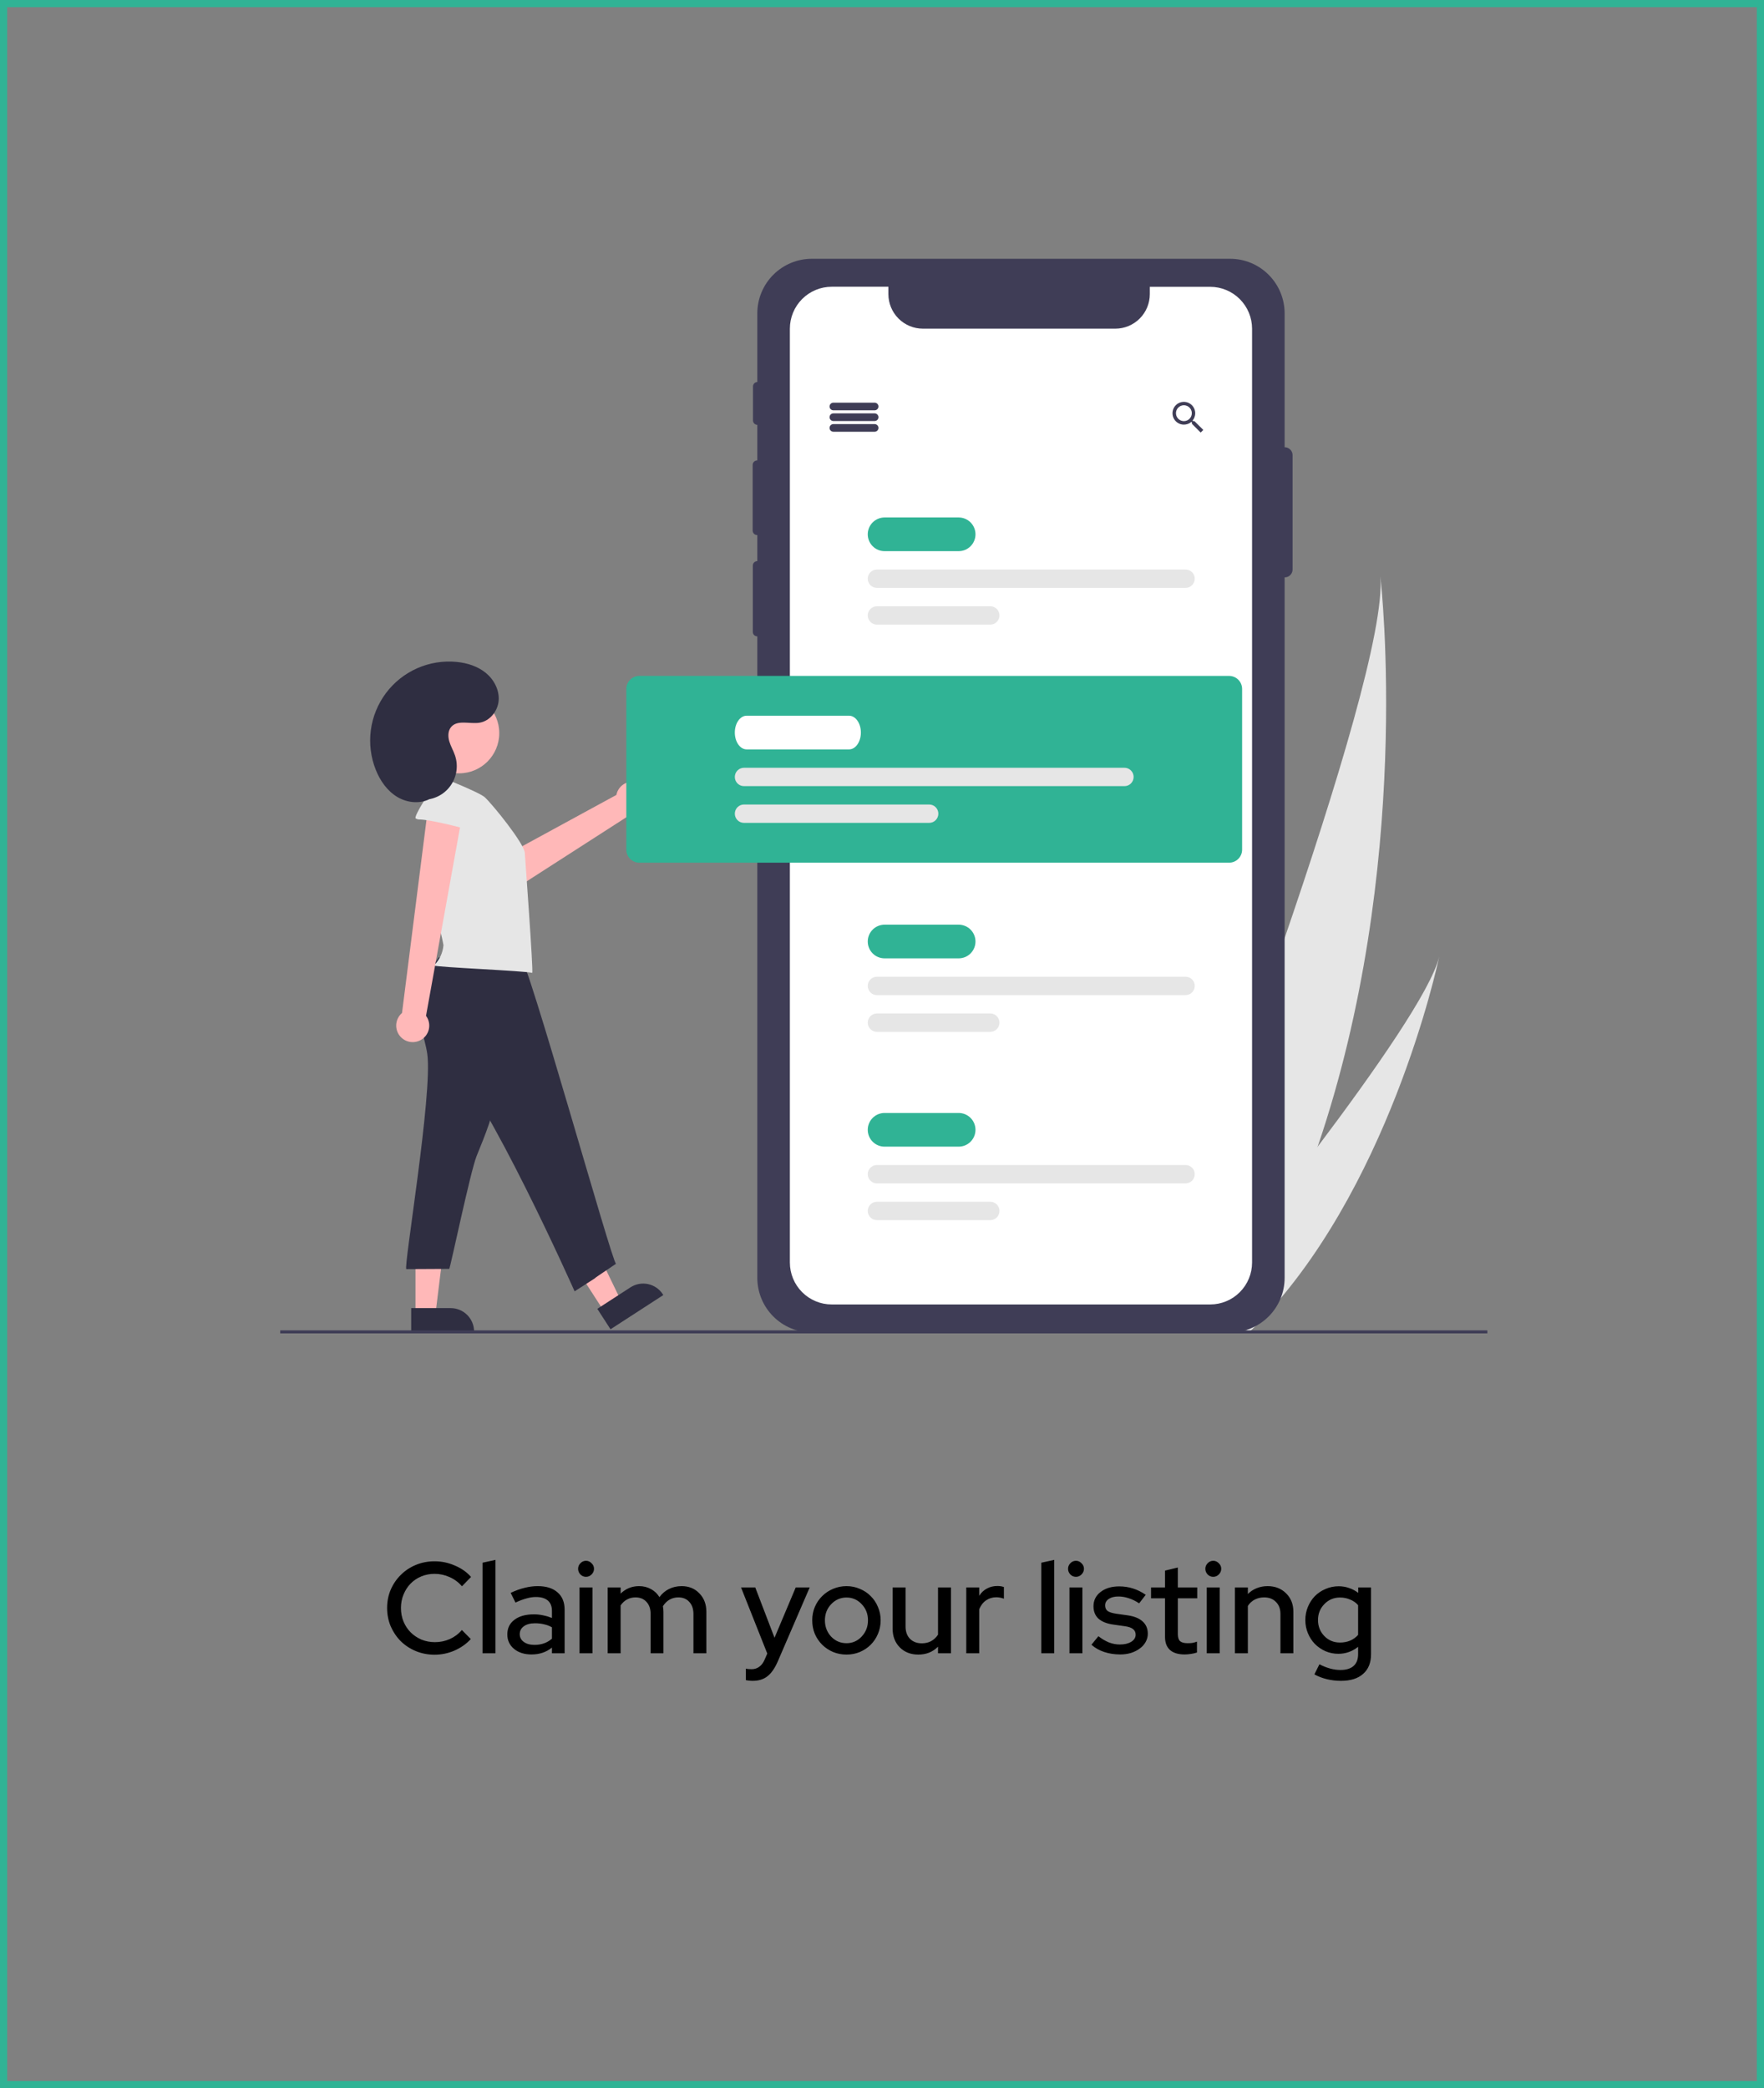 <svg width="491" height="581" viewBox="0 0 491 581" fill="none" xmlns="http://www.w3.org/2000/svg">
    <rect x="0" y="0" width="491" height="581" fill="#808080" stroke="none"/>
    <rect x="1" y="1" width="489" height="579" stroke="#30B395" stroke-width="2"/>
    <path d="M121.069 456.904C122.509 456.904 123.889 456.616 125.209 456.04C126.529 455.44 127.645 454.6 128.557 453.52L131.041 456.04C129.817 457.384 128.305 458.452 126.505 459.244C124.729 460.012 122.881 460.396 120.961 460.396C119.113 460.396 117.373 460.06 115.741 459.388C114.133 458.716 112.741 457.804 111.565 456.652C110.389 455.476 109.453 454.096 108.757 452.512C108.085 450.904 107.749 449.2 107.749 447.4C107.749 445.576 108.085 443.872 108.757 442.288C109.453 440.704 110.389 439.336 111.565 438.184C112.741 437.008 114.133 436.084 115.741 435.412C117.373 434.74 119.113 434.404 120.961 434.404C122.929 434.404 124.813 434.8 126.613 435.592C128.437 436.36 129.937 437.416 131.113 438.76L128.593 441.352C127.633 440.248 126.481 439.396 125.137 438.796C123.793 438.196 122.401 437.896 120.961 437.896C119.641 437.896 118.405 438.136 117.253 438.616C116.101 439.096 115.105 439.768 114.265 440.632C113.449 441.472 112.801 442.48 112.321 443.656C111.841 444.808 111.601 446.056 111.601 447.4C111.601 448.744 111.841 450.004 112.321 451.18C112.801 452.332 113.461 453.328 114.301 454.168C115.141 455.008 116.137 455.68 117.289 456.184C118.465 456.664 119.725 456.904 121.069 456.904ZM137.908 434.008V460H134.308V434.8L137.908 434.008ZM147.943 460.324C145.951 460.324 144.331 459.808 143.083 458.776C141.835 457.744 141.211 456.4 141.211 454.744C141.211 453.016 141.871 451.66 143.191 450.676C144.511 449.668 146.323 449.164 148.627 449.164C149.515 449.164 150.379 449.26 151.219 449.452C152.059 449.62 152.863 449.86 153.631 450.172V448.228C153.631 446.932 153.247 445.96 152.479 445.312C151.711 444.664 150.607 444.34 149.167 444.34C148.327 444.34 147.451 444.472 146.539 444.736C145.627 444.976 144.607 445.36 143.479 445.888L142.147 443.188C143.515 442.54 144.811 442.072 146.035 441.784C147.259 441.472 148.471 441.316 149.671 441.316C152.047 441.316 153.883 441.892 155.179 443.044C156.499 444.172 157.159 445.78 157.159 447.868V460H153.631V458.416C152.815 459.064 151.939 459.544 151.003 459.856C150.067 460.168 149.047 460.324 147.943 460.324ZM144.667 454.672C144.667 455.56 145.039 456.28 145.783 456.832C146.551 457.384 147.547 457.66 148.771 457.66C149.731 457.66 150.619 457.516 151.435 457.228C152.251 456.94 152.983 456.508 153.631 455.932V452.764C152.935 452.38 152.203 452.104 151.435 451.936C150.667 451.744 149.827 451.648 148.915 451.648C147.619 451.648 146.587 451.924 145.819 452.476C145.051 453.028 144.667 453.76 144.667 454.672ZM163.108 438.724C162.508 438.724 161.992 438.508 161.56 438.076C161.128 437.62 160.912 437.092 160.912 436.492C160.912 435.892 161.128 435.376 161.56 434.944C161.992 434.488 162.508 434.26 163.108 434.26C163.708 434.26 164.224 434.488 164.656 434.944C165.112 435.376 165.34 435.892 165.34 436.492C165.34 437.092 165.112 437.62 164.656 438.076C164.224 438.508 163.708 438.724 163.108 438.724ZM164.908 441.676V460H161.308V441.676H164.908ZM169.147 460V441.676H172.747V443.404C173.419 442.732 174.187 442.216 175.051 441.856C175.915 441.496 176.863 441.316 177.895 441.316C179.119 441.316 180.223 441.592 181.207 442.144C182.191 442.672 182.971 443.416 183.547 444.376C184.291 443.368 185.179 442.612 186.211 442.108C187.267 441.58 188.443 441.316 189.739 441.316C191.755 441.316 193.399 441.988 194.671 443.332C195.967 444.652 196.615 446.368 196.615 448.48V460H193.015V449.092C193.015 447.652 192.631 446.524 191.863 445.708C191.119 444.868 190.099 444.448 188.803 444.448C187.915 444.448 187.111 444.652 186.391 445.06C185.671 445.468 185.047 446.08 184.519 446.896C184.567 447.136 184.603 447.4 184.627 447.688C184.651 447.952 184.663 448.216 184.663 448.48V460H181.099V449.092C181.099 447.652 180.715 446.524 179.947 445.708C179.203 444.868 178.183 444.448 176.887 444.448C176.023 444.448 175.243 444.64 174.547 445.024C173.851 445.384 173.251 445.936 172.747 446.68V460H169.147ZM212.848 461.728L213.568 460.072L206.26 441.676H210.22L215.584 455.68L221.488 441.676H225.376L216.52 462.196C215.68 464.14 214.72 465.532 213.64 466.372C212.56 467.236 211.18 467.668 209.5 467.668C209.116 467.668 208.756 467.644 208.42 467.596C208.108 467.572 207.832 467.524 207.592 467.452V464.284C207.832 464.332 208.072 464.368 208.312 464.392C208.576 464.416 208.876 464.428 209.212 464.428C210.028 464.428 210.736 464.2 211.336 463.744C211.96 463.312 212.464 462.64 212.848 461.728ZM226.081 450.82C226.081 449.5 226.321 448.264 226.801 447.112C227.305 445.936 227.989 444.928 228.853 444.088C229.717 443.224 230.725 442.552 231.877 442.072C233.053 441.568 234.301 441.316 235.621 441.316C236.941 441.316 238.177 441.568 239.329 442.072C240.505 442.552 241.513 443.224 242.353 444.088C243.217 444.928 243.889 445.936 244.369 447.112C244.873 448.264 245.125 449.5 245.125 450.82C245.125 452.164 244.873 453.424 244.369 454.6C243.889 455.752 243.217 456.76 242.353 457.624C241.513 458.464 240.505 459.136 239.329 459.64C238.177 460.12 236.941 460.36 235.621 460.36C234.301 460.36 233.053 460.12 231.877 459.64C230.725 459.136 229.717 458.464 228.853 457.624C227.989 456.76 227.305 455.752 226.801 454.6C226.321 453.424 226.081 452.164 226.081 450.82ZM235.621 457.192C237.277 457.192 238.681 456.58 239.833 455.356C241.009 454.108 241.597 452.596 241.597 450.82C241.597 449.044 241.009 447.544 239.833 446.32C238.681 445.096 237.277 444.484 235.621 444.484C233.965 444.484 232.549 445.096 231.373 446.32C230.197 447.544 229.609 449.044 229.609 450.82C229.609 452.596 230.185 454.108 231.337 455.356C232.513 456.58 233.941 457.192 235.621 457.192ZM252.058 441.676V452.548C252.058 453.988 252.466 455.128 253.282 455.968C254.122 456.808 255.226 457.228 256.594 457.228C257.554 457.228 258.418 457.024 259.186 456.616C259.954 456.184 260.59 455.584 261.094 454.816V441.676H264.694V460H261.094V458.164C260.374 458.884 259.546 459.436 258.61 459.82C257.698 460.18 256.69 460.36 255.586 460.36C253.498 460.36 251.782 459.688 250.438 458.344C249.118 457 248.458 455.272 248.458 453.16V441.676H252.058ZM268.956 460V441.676H272.556V444.016C273.108 443.128 273.816 442.456 274.68 442C275.544 441.52 276.516 441.28 277.596 441.28C277.98 441.28 278.316 441.304 278.604 441.352C278.892 441.4 279.168 441.472 279.432 441.568V444.808C279.096 444.688 278.748 444.592 278.388 444.52C278.028 444.448 277.668 444.412 277.308 444.412C276.252 444.412 275.304 444.7 274.464 445.276C273.648 445.828 273.012 446.656 272.556 447.76V460H268.956ZM293.439 434.008V460H289.839V434.8L293.439 434.008ZM299.479 438.724C298.879 438.724 298.363 438.508 297.931 438.076C297.499 437.62 297.283 437.092 297.283 436.492C297.283 435.892 297.499 435.376 297.931 434.944C298.363 434.488 298.879 434.26 299.479 434.26C300.079 434.26 300.595 434.488 301.027 434.944C301.483 435.376 301.711 435.892 301.711 436.492C301.711 437.092 301.483 437.62 301.027 438.076C300.595 438.508 300.079 438.724 299.479 438.724ZM301.279 441.676V460H297.679V441.676H301.279ZM303.791 457.624L305.735 455.248C306.695 455.992 307.667 456.568 308.651 456.976C309.659 457.36 310.679 457.552 311.711 457.552C313.007 457.552 314.063 457.3 314.879 456.796C315.695 456.292 316.103 455.632 316.103 454.816C316.103 454.168 315.863 453.652 315.383 453.268C314.903 452.884 314.159 452.62 313.151 452.476L309.839 452.008C308.039 451.744 306.671 451.192 305.735 450.352C304.823 449.488 304.367 448.348 304.367 446.932C304.367 445.276 305.027 443.944 306.347 442.936C307.667 441.904 309.395 441.388 311.531 441.388C312.875 441.388 314.147 441.58 315.347 441.964C316.571 442.348 317.759 442.936 318.911 443.728L317.075 446.104C316.067 445.432 315.083 444.952 314.123 444.664C313.187 444.352 312.239 444.196 311.279 444.196C310.175 444.196 309.287 444.424 308.615 444.88C307.943 445.336 307.607 445.936 307.607 446.68C307.607 447.352 307.835 447.868 308.291 448.228C308.771 448.564 309.551 448.816 310.631 448.984L313.943 449.452C315.743 449.716 317.111 450.28 318.047 451.144C319.007 452.008 319.487 453.148 319.487 454.564C319.487 455.38 319.283 456.148 318.875 456.868C318.491 457.564 317.951 458.164 317.255 458.668C316.583 459.172 315.779 459.58 314.843 459.892C313.907 460.18 312.899 460.324 311.819 460.324C310.235 460.324 308.747 460.096 307.355 459.64C305.987 459.184 304.799 458.512 303.791 457.624ZM324.277 455.464V444.7H320.389V441.676H324.277V436.996L327.841 436.132V441.676H333.241V444.7H327.841V454.636C327.841 455.572 328.045 456.232 328.453 456.616C328.885 457 329.581 457.192 330.541 457.192C331.045 457.192 331.489 457.168 331.873 457.12C332.281 457.048 332.713 456.928 333.169 456.76V459.784C332.689 459.952 332.125 460.084 331.477 460.18C330.853 460.276 330.277 460.324 329.749 460.324C327.973 460.324 326.617 459.916 325.681 459.1C324.745 458.26 324.277 457.048 324.277 455.464ZM337.694 438.724C337.094 438.724 336.578 438.508 336.146 438.076C335.714 437.62 335.498 437.092 335.498 436.492C335.498 435.892 335.714 435.376 336.146 434.944C336.578 434.488 337.094 434.26 337.694 434.26C338.294 434.26 338.81 434.488 339.242 434.944C339.698 435.376 339.926 435.892 339.926 436.492C339.926 437.092 339.698 437.62 339.242 438.076C338.81 438.508 338.294 438.724 337.694 438.724ZM339.494 441.676V460H335.894V441.676H339.494ZM343.733 460V441.676H347.333V443.512C348.053 442.792 348.869 442.252 349.781 441.892C350.717 441.508 351.737 441.316 352.841 441.316C354.929 441.316 356.645 441.988 357.989 443.332C359.333 444.652 360.005 446.368 360.005 448.48V460H356.405V449.092C356.405 447.652 355.985 446.524 355.145 445.708C354.329 444.868 353.237 444.448 351.869 444.448C350.909 444.448 350.033 444.652 349.241 445.06C348.473 445.468 347.837 446.056 347.333 446.824V460H343.733ZM372.547 460.144C371.275 460.144 370.075 459.904 368.947 459.424C367.819 458.92 366.835 458.248 365.995 457.408C365.179 456.568 364.531 455.572 364.051 454.42C363.571 453.268 363.331 452.044 363.331 450.748C363.331 449.452 363.571 448.228 364.051 447.076C364.531 445.924 365.179 444.928 365.995 444.088C366.835 443.248 367.819 442.588 368.947 442.108C370.099 441.604 371.323 441.352 372.619 441.352C373.603 441.352 374.551 441.508 375.463 441.82C376.399 442.132 377.263 442.588 378.055 443.188V441.676H381.619V460.252C381.619 462.628 380.887 464.452 379.423 465.724C377.983 467.02 375.919 467.668 373.231 467.668C371.911 467.668 370.603 467.512 369.307 467.2C368.035 466.888 366.883 466.444 365.851 465.868L367.255 463.06C368.287 463.588 369.283 463.984 370.243 464.248C371.203 464.512 372.163 464.644 373.123 464.644C374.707 464.644 375.919 464.272 376.759 463.528C377.599 462.784 378.019 461.692 378.019 460.252V458.2C377.251 458.824 376.399 459.304 375.463 459.64C374.527 459.976 373.555 460.144 372.547 460.144ZM366.859 450.748C366.859 452.5 367.447 453.988 368.623 455.212C369.799 456.412 371.251 457.012 372.979 457.012C374.011 457.012 374.959 456.832 375.823 456.472C376.687 456.088 377.419 455.56 378.019 454.888V446.608C377.443 445.936 376.711 445.42 375.823 445.06C374.959 444.676 374.011 444.484 372.979 444.484C371.251 444.484 369.799 445.096 368.623 446.32C367.447 447.52 366.859 448.996 366.859 450.748Z" fill="black"/>
    <g clip-path="url(#clip0)">
    <path d="M366.757 319.054C361.088 335.683 353.797 352.276 344.456 368.069C344.249 368.425 344.039 368.774 343.828 369.128L320.704 361.802C320.837 361.467 320.983 361.092 321.139 360.682C330.466 336.527 386.737 189.357 384.211 160.341C384.483 162.716 393.286 241.319 366.757 319.054Z" fill="#E6E6E6"/>
    <path d="M348.918 369.483C348.604 369.804 348.281 370.124 347.956 370.436L330.609 364.94C330.844 364.656 331.117 364.321 331.431 363.942C336.569 357.659 351.843 338.847 366.757 319.054C382.786 297.783 398.402 275.382 400.59 266.177C400.151 268.27 386.463 331.988 348.918 369.483Z" fill="#E6E6E6"/>
    <path d="M357.589 124.438C357.582 124.438 357.576 124.44 357.57 124.44V87.201C357.57 83.17 355.97 79.303 353.124 76.452C350.277 73.602 346.416 72 342.39 72H225.973C221.947 72 218.086 73.602 215.239 76.452C212.392 79.303 210.793 83.17 210.793 87.201V106.292C210.472 106.299 210.166 106.431 209.941 106.661C209.716 106.891 209.59 107.2 209.589 107.522V116.978C209.59 117.3 209.716 117.609 209.941 117.839C210.166 118.069 210.472 118.201 210.793 118.208V128.114H210.731C210.57 128.114 210.409 128.146 210.26 128.208C210.111 128.27 209.975 128.361 209.861 128.475C209.746 128.59 209.656 128.726 209.594 128.875C209.532 129.025 209.5 129.185 209.5 129.347V147.632C209.5 147.794 209.532 147.954 209.594 148.104C209.656 148.254 209.746 148.39 209.861 148.504C209.975 148.619 210.111 148.709 210.26 148.771C210.409 148.833 210.57 148.865 210.731 148.865H210.793V156.128H210.774C210.612 156.128 210.452 156.159 210.303 156.221C210.153 156.283 210.017 156.374 209.903 156.489C209.789 156.603 209.698 156.739 209.636 156.889C209.574 157.038 209.543 157.199 209.543 157.361V175.825C209.543 175.986 209.574 176.147 209.636 176.296C209.698 176.446 209.789 176.582 209.903 176.696C210.017 176.811 210.153 176.902 210.303 176.964C210.452 177.026 210.612 177.058 210.774 177.058H210.793V355.534C210.793 359.565 212.392 363.432 215.239 366.283C218.086 369.133 221.947 370.735 225.973 370.735H342.39C346.416 370.735 350.277 369.133 353.124 366.283C355.97 363.432 357.57 359.565 357.57 355.534V160.649C357.576 160.649 357.582 160.651 357.589 160.651C357.877 160.651 358.162 160.594 358.428 160.484C358.694 160.373 358.936 160.212 359.139 160.008C359.343 159.804 359.504 159.562 359.614 159.295C359.725 159.029 359.781 158.744 359.781 158.455V126.634C359.781 126.052 359.55 125.493 359.139 125.081C358.728 124.67 358.17 124.438 357.589 124.438Z" fill="#3F3D56"/>
    <path d="M348.507 91.457V351.274C348.506 354.37 347.277 357.338 345.091 359.527C342.904 361.715 339.94 362.945 336.849 362.945H231.515C228.424 362.945 225.459 361.715 223.273 359.527C221.087 357.338 219.858 354.37 219.857 351.274V91.457C219.857 88.36 221.085 85.391 223.271 83.201C225.458 81.012 228.423 79.782 231.515 79.782H247.277V81.831C247.278 84.38 248.29 86.824 250.09 88.627C251.89 90.429 254.331 91.443 256.876 91.444H310.466C313.009 91.438 315.445 90.423 317.24 88.621C319.036 86.818 320.044 84.376 320.044 81.831V79.803H336.849C339.937 79.803 342.899 81.03 345.085 83.215C347.27 85.4 348.501 88.364 348.507 91.457Z" fill="white"/>
    <path d="M177.699 217.788C177.076 217.547 176.408 217.445 175.741 217.49C175.075 217.535 174.426 217.726 173.842 218.049C173.257 218.372 172.75 218.82 172.356 219.36C171.963 219.901 171.693 220.521 171.565 221.178L134.029 241.617L140.629 249.056L175.487 226.652C176.603 226.795 177.732 226.522 178.66 225.887C179.589 225.251 180.252 224.297 180.525 223.204C180.797 222.111 180.66 220.957 180.139 219.958C179.619 218.96 178.75 218.188 177.699 217.788H177.699Z" fill="#FFB8B8"/>
    <path d="M168.126 364.849L172.803 361.819L163.36 342.311L156.457 346.782L168.126 364.849Z" fill="#FFB8B8"/>
    <path d="M184.633 360.326L169.933 369.848L166.259 364.16L175.492 358.179C176.942 357.24 178.705 356.916 180.394 357.279C182.082 357.641 183.558 358.661 184.495 360.113L184.633 360.326L184.633 360.326Z" fill="#2F2E41"/>
    <path d="M115.646 365.554H121.216L123.867 344.037H115.646V365.554Z" fill="#FFB8B8"/>
    <path d="M131.959 370.734H114.452V363.96H125.448C126.303 363.96 127.15 364.129 127.939 364.456C128.729 364.784 129.447 365.264 130.052 365.87C130.657 366.475 131.136 367.194 131.463 367.985C131.791 368.776 131.959 369.624 131.959 370.481V370.734Z" fill="#2F2E41"/>
    <path d="M243.448 114.164H231.965C231.683 114.164 231.412 114.052 231.213 113.852C231.013 113.652 230.901 113.381 230.901 113.099C230.901 112.817 231.013 112.546 231.213 112.346C231.412 112.146 231.683 112.034 231.965 112.034H243.448C243.73 112.034 244.001 112.146 244.2 112.346C244.399 112.546 244.511 112.817 244.511 113.099C244.511 113.381 244.399 113.652 244.2 113.852C244.001 114.052 243.73 114.164 243.448 114.164Z" fill="#3F3D56"/>
    <path d="M243.448 117.145H231.965C231.683 117.145 231.412 117.033 231.213 116.833C231.013 116.634 230.901 116.363 230.901 116.08C230.901 115.798 231.013 115.527 231.213 115.328C231.412 115.128 231.683 115.016 231.965 115.016H243.448C243.73 115.016 244.001 115.128 244.2 115.328C244.399 115.527 244.511 115.798 244.511 116.08C244.511 116.363 244.399 116.634 244.2 116.833C244.001 117.033 243.73 117.145 243.448 117.145Z" fill="#3F3D56"/>
    <path d="M243.448 120.127H231.965C231.683 120.127 231.412 120.015 231.213 119.815C231.013 119.615 230.901 119.344 230.901 119.062C230.901 118.779 231.013 118.509 231.213 118.309C231.412 118.109 231.683 117.997 231.965 117.997H243.448C243.73 117.997 244.001 118.109 244.2 118.309C244.399 118.509 244.511 118.779 244.511 119.062C244.511 119.344 244.399 119.615 244.2 119.815C244.001 120.015 243.73 120.127 243.448 120.127Z" fill="#3F3D56"/>
    <path d="M332.463 117.167H332.076L331.928 117.043C332.416 116.46 332.684 115.722 332.685 114.96C332.681 114.334 332.492 113.722 332.142 113.203C331.791 112.684 331.295 112.28 330.715 112.043C330.136 111.807 329.499 111.747 328.886 111.873C328.273 111.998 327.711 112.303 327.271 112.749C326.831 113.194 326.532 113.761 326.413 114.376C326.295 114.991 326.361 115.628 326.603 116.206C326.846 116.784 327.254 117.276 327.776 117.622C328.299 117.967 328.911 118.15 329.537 118.146C330.296 118.141 331.029 117.873 331.613 117.388L331.757 117.512V117.904L334.199 120.353L334.93 119.62L332.463 117.167ZM329.537 117.167C329.102 117.168 328.675 117.041 328.312 116.8C327.949 116.559 327.665 116.215 327.497 115.813C327.328 115.41 327.283 114.967 327.366 114.538C327.45 114.11 327.658 113.716 327.965 113.406C328.272 113.097 328.664 112.885 329.091 112.798C329.518 112.711 329.961 112.753 330.364 112.919C330.767 113.084 331.112 113.366 331.356 113.728C331.599 114.089 331.73 114.516 331.732 114.952L331.732 114.96C331.734 115.248 331.679 115.534 331.57 115.801C331.461 116.068 331.302 116.31 331.099 116.515C330.897 116.72 330.657 116.883 330.392 116.995C330.126 117.107 329.842 117.165 329.554 117.167C329.549 117.167 329.543 117.167 329.537 117.167H329.537Z" fill="#3F3D56"/>
    <path d="M266.843 153.349H246.213C244.972 153.349 243.782 152.856 242.904 151.977C242.027 151.099 241.534 149.907 241.534 148.664C241.534 147.422 242.027 146.23 242.904 145.351C243.782 144.473 244.972 143.979 246.213 143.979H266.843C268.084 143.979 269.274 144.473 270.151 145.351C271.028 146.23 271.521 147.422 271.521 148.664C271.521 149.907 271.028 151.099 270.151 151.977C269.274 152.856 268.084 153.349 266.843 153.349Z" fill="#30B395"/>
    <path d="M330 163.572H244.086C243.409 163.572 242.76 163.303 242.282 162.823C241.803 162.344 241.534 161.694 241.534 161.016C241.534 160.338 241.803 159.688 242.282 159.209C242.76 158.73 243.409 158.461 244.086 158.461H330C330.677 158.461 331.326 158.73 331.804 159.209C332.283 159.688 332.552 160.338 332.552 161.016C332.552 161.694 332.283 162.344 331.804 162.823C331.326 163.303 330.677 163.572 330 163.572Z" fill="#E6E6E6"/>
    <path d="M275.645 173.794H244.086C243.409 173.794 242.76 173.525 242.282 173.046C241.803 172.566 241.534 171.916 241.534 171.238C241.534 170.561 241.803 169.911 242.282 169.431C242.76 168.952 243.409 168.683 244.086 168.683H275.645C276.321 168.683 276.971 168.952 277.449 169.431C277.928 169.911 278.197 170.561 278.197 171.238C278.197 171.916 277.928 172.566 277.449 173.046C276.971 173.525 276.321 173.794 275.645 173.794Z" fill="#E6E6E6"/>
    <path d="M266.843 266.647H246.213C244.972 266.647 243.782 266.153 242.904 265.275C242.027 264.396 241.534 263.204 241.534 261.962C241.534 260.719 242.027 259.528 242.904 258.649C243.782 257.77 244.972 257.277 246.213 257.277H266.843C268.084 257.277 269.274 257.77 270.151 258.649C271.028 259.528 271.521 260.719 271.521 261.962C271.521 263.204 271.028 264.396 270.151 265.275C269.274 266.153 268.084 266.647 266.843 266.647Z" fill="#30B395"/>
    <path d="M330 276.869H244.086C243.409 276.869 242.76 276.6 242.282 276.121C241.803 275.641 241.534 274.991 241.534 274.314C241.534 273.636 241.803 272.986 242.282 272.507C242.76 272.027 243.409 271.758 244.086 271.758H330C330.677 271.758 331.326 272.027 331.804 272.507C332.283 272.986 332.552 273.636 332.552 274.314C332.552 274.991 332.283 275.641 331.804 276.121C331.326 276.6 330.677 276.869 330 276.869Z" fill="#E6E6E6"/>
    <path d="M275.645 287.092H244.086C243.409 287.092 242.76 286.822 242.282 286.343C241.803 285.864 241.534 285.214 241.534 284.536C241.534 283.858 241.803 283.208 242.282 282.729C242.76 282.25 243.409 281.98 244.086 281.98H275.645C276.321 281.98 276.971 282.25 277.449 282.729C277.928 283.208 278.197 283.858 278.197 284.536C278.197 285.214 277.928 285.864 277.449 286.343C276.971 286.822 276.321 287.092 275.645 287.092Z" fill="#E6E6E6"/>
    <path d="M266.843 319.036H246.213C244.972 319.036 243.782 318.543 242.904 317.664C242.027 316.786 241.534 315.594 241.534 314.351C241.534 313.109 242.027 311.917 242.904 311.038C243.782 310.16 244.972 309.666 246.213 309.666H266.843C268.084 309.666 269.274 310.16 270.151 311.038C271.028 311.917 271.521 313.109 271.521 314.351C271.521 315.594 271.028 316.786 270.151 317.664C269.274 318.543 268.084 319.036 266.843 319.036Z" fill="#30B395"/>
    <path d="M330 329.259H244.086C243.409 329.259 242.76 328.99 242.282 328.51C241.803 328.031 241.534 327.381 241.534 326.703C241.534 326.026 241.803 325.375 242.282 324.896C242.76 324.417 243.409 324.148 244.086 324.148H330C330.677 324.148 331.326 324.417 331.804 324.896C332.283 325.375 332.552 326.026 332.552 326.703C332.552 327.381 332.283 328.031 331.804 328.51C331.326 328.99 330.677 329.259 330 329.259Z" fill="#E6E6E6"/>
    <path d="M275.645 339.481H244.086C243.409 339.481 242.76 339.212 242.282 338.732C241.803 338.253 241.534 337.603 241.534 336.925C241.534 336.248 241.803 335.598 242.282 335.118C242.76 334.639 243.409 334.37 244.086 334.37H275.645C276.321 334.37 276.971 334.639 277.449 335.118C277.928 335.598 278.197 336.248 278.197 336.925C278.197 337.603 277.928 338.253 277.449 338.732C276.971 339.212 276.321 339.481 275.645 339.481Z" fill="#E6E6E6"/>
    <path d="M342.121 240.026H177.949C176.991 240.025 176.072 239.643 175.394 238.965C174.716 238.286 174.335 237.366 174.334 236.406V191.683C174.335 190.723 174.716 189.803 175.394 189.124C176.072 188.446 176.991 188.064 177.949 188.063H342.121C343.08 188.064 343.999 188.446 344.676 189.124C345.354 189.803 345.735 190.723 345.737 191.683V236.406C345.735 237.366 345.354 238.286 344.676 238.965C343.999 239.643 343.08 240.025 342.121 240.026Z" fill="#30B395"/>
    <path d="M118.929 293.234C120.498 304.261 112.187 353.115 113.11 353.111L125.045 353.047C125.47 352.229 130.948 325.868 132.666 321.639C135.065 315.77 137.485 309.828 138.429 303.558C139.318 297.672 138.88 291.675 138.302 285.75C138.329 285.574 138.313 285.394 138.257 285.225C138.201 285.055 138.105 284.902 137.978 284.777C137.851 284.653 137.696 284.56 137.526 284.507C137.356 284.454 137.176 284.442 137 284.472L120.987 283.646C117.687 283.476 116.904 282.752 117.406 285.997C117.755 288.421 118.58 290.78 118.929 293.234Z" fill="#2F2E41"/>
    <path d="M122.076 266.421C118.823 271.106 115.412 276.499 116.492 282.108C117.313 286.368 120.554 289.668 123.612 292.756C135.835 305.049 159.938 359.287 159.938 359.287C171.57 351.833 159.661 359.5 171.464 351.62C170.418 351.539 146.647 265.965 144.678 265.85C136.711 265.322 129.838 264.543 122.076 266.421Z" fill="#2F2E41"/>
    <path d="M134.946 221.827C133.293 220.351 121.679 215.799 121.679 215.799C121.466 215.771 121.249 215.777 121.038 215.818C120.377 215.985 120.075 216.808 120.216 217.473C120.358 218.138 119.199 229.069 118.901 234.039C118.378 242.714 123.479 262.365 123.434 262.966C123.26 265.109 122.323 267.118 120.794 268.627C121.191 269.121 146.426 270.112 148.142 270.696C148.489 270.256 146.188 239.087 146.082 237.326C145.906 234.653 137.128 223.851 134.946 221.827Z" fill="#E6E6E6"/>
    <path d="M116.947 289.459C117.545 289.161 118.071 288.735 118.487 288.212C118.903 287.689 119.199 287.08 119.355 286.43C119.511 285.779 119.522 285.103 119.388 284.447C119.255 283.792 118.979 283.174 118.581 282.636L129.228 223.628L119.293 223.497L111.899 281.849C111.042 282.578 110.482 283.597 110.325 284.712C110.168 285.827 110.425 286.961 111.048 287.899C111.67 288.837 112.614 289.514 113.701 289.802C114.789 290.089 115.944 289.967 116.947 289.459H116.947Z" fill="#FFB8B8"/>
    <path d="M116.862 228.007C116.447 228.037 116.035 227.929 115.688 227.7C115.097 227.193 119.92 219.437 120.872 219.322C123.973 218.964 127.163 218.845 130.17 219.684C133.177 220.523 136.005 222.431 137.349 225.255C137.911 226.431 133.84 232.347 131.99 231.478C129.774 230.439 119.779 228.079 116.862 228.007Z" fill="#E6E6E6"/>
    <path d="M127.805 215.163C133.969 215.163 138.965 210.16 138.965 203.987C138.965 197.815 133.969 192.812 127.805 192.812C121.642 192.812 116.646 197.815 116.646 203.987C116.646 210.16 121.642 215.163 127.805 215.163Z" fill="#FFB8B8"/>
    <path d="M116.844 222.466C118.395 222.628 119.962 222.399 121.401 221.798C122.84 221.198 124.106 220.245 125.083 219.028C126.06 217.811 126.716 216.368 126.992 214.831C127.268 213.294 127.155 211.712 126.663 210.231C126.219 208.894 125.476 207.668 125.07 206.319C124.663 204.97 124.652 203.375 125.554 202.293C127.319 200.177 130.721 201.508 133.441 201.088C136.341 200.639 138.565 197.854 138.797 194.925C139.029 191.997 137.505 189.098 135.236 187.236C132.966 185.374 130.04 184.458 127.12 184.17C123.371 183.801 119.59 184.405 116.141 185.924C112.692 187.443 109.692 189.825 107.43 192.842C105.167 195.859 103.718 199.408 103.222 203.148C102.726 206.888 103.2 210.693 104.598 214.196C105.818 217.253 107.81 220.099 110.64 221.773C113.47 223.447 117.207 223.768 120.028 222.079" fill="#2F2E41"/>
    <path d="M236.336 208.507H207.816C206.005 208.507 204.532 206.406 204.532 203.822C204.532 201.239 206.005 199.137 207.816 199.137H236.336C238.147 199.137 239.62 201.239 239.62 203.822C239.62 206.406 238.147 208.507 236.336 208.507Z" fill="white"/>
    <path d="M312.987 218.73H207.084C206.407 218.73 205.758 218.461 205.279 217.981C204.801 217.502 204.532 216.852 204.532 216.174C204.532 215.496 204.801 214.846 205.279 214.367C205.758 213.888 206.407 213.619 207.084 213.619H312.987C313.664 213.619 314.313 213.888 314.792 214.367C315.27 214.846 315.539 215.496 315.539 216.174C315.539 216.852 315.27 217.502 314.792 217.981C314.313 218.461 313.664 218.73 312.987 218.73Z" fill="#E6E6E6"/>
    <path d="M258.632 228.952H207.084C206.407 228.952 205.758 228.683 205.279 228.204C204.801 227.724 204.532 227.074 204.532 226.396C204.532 225.719 204.801 225.069 205.279 224.589C205.758 224.11 206.407 223.841 207.084 223.841H258.632C259.309 223.841 259.958 224.11 260.437 224.589C260.915 225.069 261.184 225.719 261.184 226.396C261.184 227.074 260.915 227.724 260.437 228.204C259.958 228.683 259.309 228.952 258.632 228.952Z" fill="#E6E6E6"/>
    <path d="M414 370.148H78V371H414V370.148Z" fill="#3F3D56"/>
    </g>
    <defs>
    <clipPath id="clip0">
    <rect width="336" height="299" fill="white" transform="translate(78 72)"/>
    </clipPath>
    </defs>
    </svg>
    